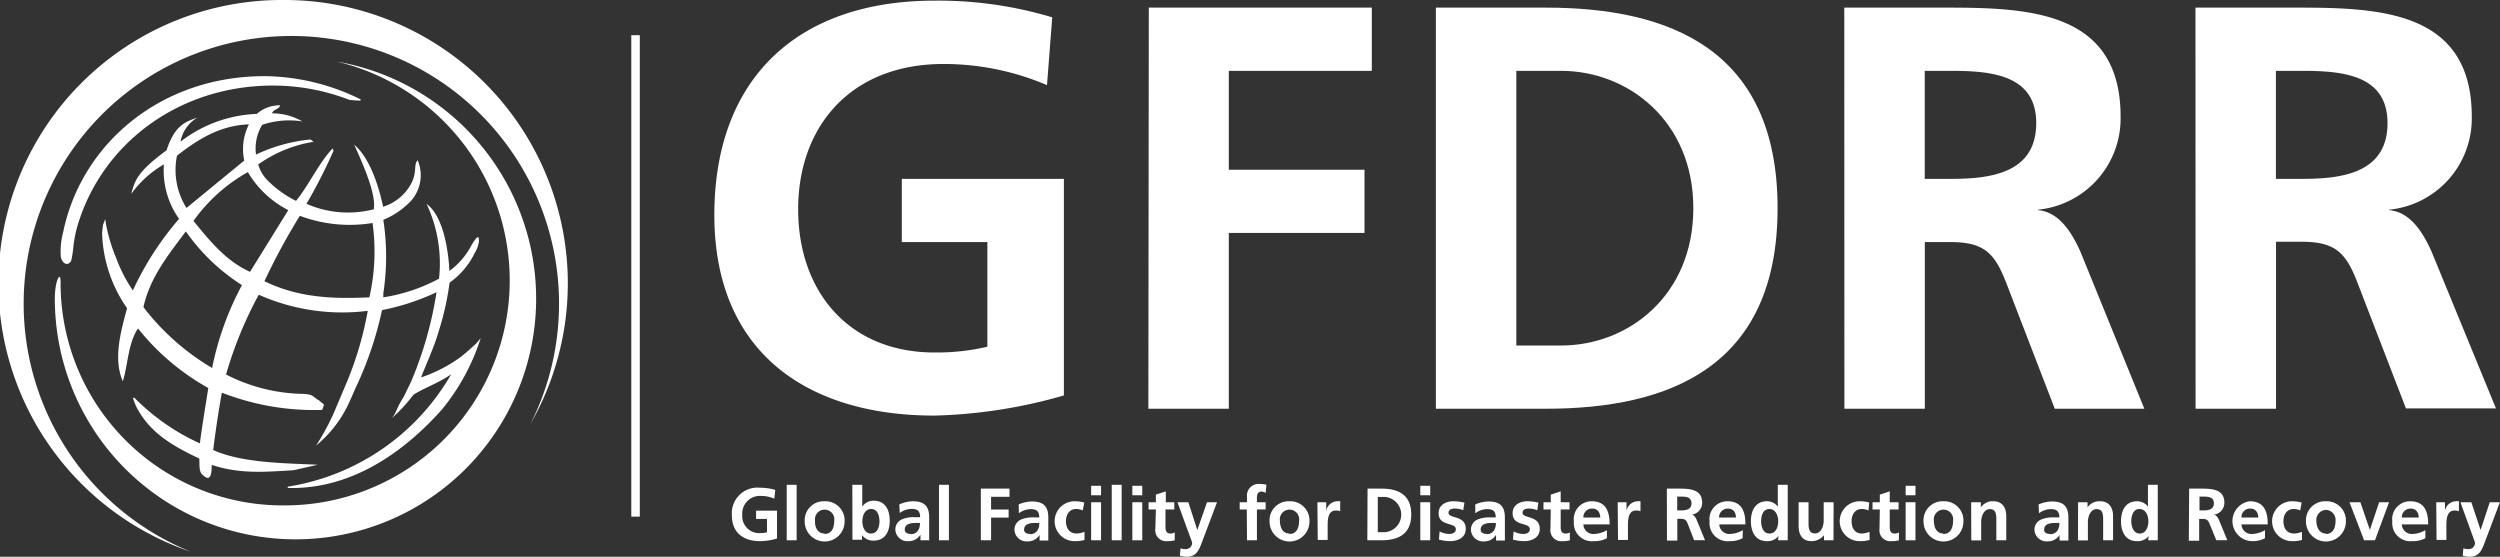 <svg id="Layer_1" data-name="Layer 1" xmlns="http://www.w3.org/2000/svg" xmlns:xlink="http://www.w3.org/1999/xlink" viewBox="0 0 229.37 51.08"><rect x="0" y="0" width="229.37" height="51.08" fill="#333333" stroke="none"/><defs><style>.cls-1,.cls-4{fill:#fff;}.cls-2{fill:url(#radial-gradient);}.cls-3{fill:url(#radial-gradient-2);}.cls-4{stroke:#fff;stroke-width:0.78px;}</style><radialGradient id="radial-gradient" cx="26.95" cy="51.99" r="0.07" gradientUnits="userSpaceOnUse"><stop offset="0" stop-color="#fff"/><stop offset="0.03" stop-color="#dbdbdb"/><stop offset="0.09" stop-color="#8e8e8e"/><stop offset="0.14" stop-color="#515151"/><stop offset="0.19" stop-color="#252525"/><stop offset="0.22" stop-color="#0a0a0a"/><stop offset="0.24"/></radialGradient><radialGradient id="radial-gradient-2" cx="34.33" cy="52.33" r="0.02" xlink:href="#radial-gradient"/></defs><title>GFDRR_Primary Logo_White</title><path class="cls-1" d="M31.3,7.72a26,26,0,0,0-8.54,50.62A24.56,24.56,0,1,1,53.93,46.62,26,26,0,0,0,31.3,7.72Z" transform="translate(-5.26 -7.72)"/><path class="cls-1" d="M36.16,13.37a20.64,20.64,0,0,1-4.87,40.72A20.38,20.38,0,0,1,10.82,33.56c0-1.05-.53-.08-.53,1.54A22.08,22.08,0,1,0,36.16,13.37Z" transform="translate(-5.26 -7.72)"/><path class="cls-1" d="M27,52h0l.19.05Z" transform="translate(-5.26 -7.72)"/><path class="cls-1" d="M34.42,52.38h0Z" transform="translate(-5.26 -7.72)"/><path class="cls-1" d="M11.8,31.62A10.78,10.78,0,0,0,12,30.28a11.22,11.22,0,0,1,.37-1.85c2.25-7.56,9.31-12.86,17.94-12.86a19.49,19.49,0,0,1,7,1.31,9.06,9.06,0,0,0,1,.07l.06-.1a20.25,20.25,0,0,0-8.58-2.14C20.08,14.59,12.73,20.9,11.06,29a6.85,6.85,0,0,0-.22,2.3C11,32,11.56,32.14,11.8,31.62Z" transform="translate(-5.26 -7.72)"/><path class="cls-1" d="M48.1,40a10.35,10.35,0,0,1-.85.67,13.63,13.63,0,0,1-3.36,1.68c.55-1.41,1.21-2.81,1.62-4.23a26.3,26.3,0,0,0,1-4.47A7.08,7.08,0,0,0,48.78,31c.48-.8.47-1.41.36-1.51s-.46.44-.65.78a6.77,6.77,0,0,1-2,2.31s-.12-4.72-2.09-6.15a12.87,12.87,0,0,1,1.14,6.86A16,16,0,0,1,40.43,35v-.38a22.3,22.3,0,0,0,0-6.73,7.39,7.39,0,0,0,2.5-1.7,3.53,3.53,0,0,0,.65-3.77l0,0c-.38.39-.06,1-.52,2a4.43,4.43,0,0,1-2.65,2.27c-.29-1.4-1.08-4.37-2.65-5.69.9,2,2,4.5,1.8,5.92a9.51,9.51,0,0,1-6.18-.5,50.29,50.29,0,0,0,2.48-4.86l-.08-.22c-1.19,1.21-2.27,3.5-3.36,4.81a9.75,9.75,0,0,1-2.54-1.81,3.42,3.42,0,0,1-.93-1.53,12,12,0,0,1,5.08-2.08l-.28-.21a14.92,14.92,0,0,0-5,1.38,4.16,4.16,0,0,1,.57-2.73A7.74,7.74,0,0,1,33,18.86a5.47,5.47,0,0,0-2.78-.74c.09-.38.71-.39.73-.74a3.2,3.2,0,0,0-2.13.79,12.18,12.18,0,0,0-7,2.55,3.25,3.25,0,0,1,1.55-2.21c-1.27.42-2.12.85-2.83,3-2.72,2-2.91,2.79-3.24,4a9.7,9.7,0,0,1,3-2.71,7.62,7.62,0,0,0,1.39,5,27.87,27.87,0,0,0-4.24,6.57,13.65,13.65,0,0,1-1.54-3,14.87,14.87,0,0,1-1-3.55l-.21.56c0,.16-.08.62-.07.78A12.64,12.64,0,0,0,16.92,36c-.56,2.06-1.3,4.66-.39,6.7.49-1.59.47-3.46,1.39-4.85a21.81,21.81,0,0,0,6.45,5.47c-.26,1.69-.57,3.46-.77,5.08a20,20,0,0,1-6-4.18l-.14,0A4.94,4.94,0,0,0,18,45.46c1.23,2.08,3.16,3.2,5.52,4.32.11.07-.11,1.2.33,1.5.27.26.86.78.83-.91,2.59.86,4.9.65,7.53.49l2.2-.5c-2.69-.14-6.89-.12-9.59-1.35.24-1.94.5-3.61.79-5.25l.17.05a23.32,23.32,0,0,0,9,1.52c.09,0,.2-.51.2-.51a3.94,3.94,0,0,1-.45-.37c-.21-.08-.49-.38-.75-.49a4.06,4.06,0,0,0-.57-.1A16,16,0,0,1,26,42.08a36.39,36.39,0,0,1,3-7.32,18.84,18.84,0,0,0,10,1.48,31.33,31.33,0,0,1-1.88,6.45l-1.27,3a22.47,22.47,0,0,1-1.59,2.91,11,11,0,0,0,2.7-3.28c.24-.41.89-1.93.89-1.93h0a32.76,32.76,0,0,0,2.46-7.22,21.08,21.08,0,0,0,5-1.64,34.27,34.27,0,0,1-2.34,8.22s-.37.76-.37.76l-.28.58c-.75,1.18-.67,1.48-1.11,2a15.54,15.54,0,0,0,2-2.17c1.1-.67,2.41-1.12,3.45-1.87a21.07,21.07,0,0,1-15,10.32v.12c5.75.15,10.56-3.18,14.14-7.19a19.65,19.65,0,0,0,3.56-6.55l-.43.51ZM22.37,26.8A6.54,6.54,0,0,1,21.5,22c1.83-1.42,3.88-2.78,6.6-2.87a5,5,0,0,0-.43,3.32m-3,19a22,22,0,0,1-6.25-5.55c.6-2.76,2.36-4.89,3.89-6.95a18.22,18.22,0,0,0,5.15,4.93A27.35,27.35,0,0,0,24.72,41.49Zm3.53-8.79c-2.23-1-3.71-2.87-5.19-4.67A15.3,15.3,0,0,1,28,23.51,9.13,9.13,0,0,0,31.71,27ZM39.15,35c-3.24.15-6.45.07-9.63-1.48a59.08,59.08,0,0,1,3.25-6,13,13,0,0,0,6.67.66A18.93,18.93,0,0,1,39.15,35Z" transform="translate(-5.26 -7.72)"/><path class="cls-1" d="M43.56,21.69l0,0,0,.05S43.57,21.71,43.56,21.69Z" transform="translate(-5.26 -7.72)"/><path class="cls-1" d="M76.3,53.47a3.06,3.06,0,0,0-1.22-.25,1.62,1.62,0,0,0-1.72,1.72A1.56,1.56,0,0,0,75,56.63a2.68,2.68,0,0,0,.63-.07V55.33h-1v-.76h1.92v2.56a5.88,5.88,0,0,1-1.54.24c-1.53,0-2.6-.76-2.6-2.36A2.35,2.35,0,0,1,75,52.47a4.69,4.69,0,0,1,1.39.2Z" transform="translate(-5.26 -7.72)"/><path class="cls-1" d="M77.44,52.2h.91v5.09h-.91Z" transform="translate(-5.26 -7.72)"/><path class="cls-1" d="M80.91,53.71a1.76,1.76,0,0,1,1.84,1.86,1.83,1.83,0,0,1-3.66,0A1.75,1.75,0,0,1,80.91,53.71Zm0,3c.7,0,.89-.63.89-1.21a.89.89,0,1,0-1.76,0C80,56,80.22,56.67,80.91,56.67Z" transform="translate(-5.26 -7.72)"/><path class="cls-1" d="M83.46,52.2h.91v2h0a1.23,1.23,0,0,1,1.05-.54c1.07,0,1.47.86,1.47,1.83s-.4,1.83-1.47,1.83a1.26,1.26,0,0,1-1.07-.5h0v.42h-.88Zm1.72,4.47c.6,0,.77-.65.77-1.13s-.17-1.12-.76-1.12-.81.63-.81,1.12S84.58,56.67,85.18,56.67Z" transform="translate(-5.26 -7.72)"/><path class="cls-1" d="M87.77,54A3.18,3.18,0,0,1,89,53.71c1.07,0,1.51.45,1.51,1.48v.45c0,.35,0,.61,0,.87s0,.51,0,.78h-.8c0-.18,0-.41,0-.52h0a1.24,1.24,0,0,1-1.08.6,1.11,1.11,0,0,1-1.22-1,1,1,0,0,1,.6-1,2.73,2.73,0,0,1,1.17-.2h.5c0-.57-.25-.76-.79-.76a1.86,1.86,0,0,0-1.08.38Zm1.06,2.73a.77.77,0,0,0,.64-.31,1.16,1.16,0,0,0,.19-.72h-.39c-.41,0-1,.07-1,.6C88.26,56.58,88.51,56.71,88.83,56.71Z" transform="translate(-5.26 -7.72)"/><path class="cls-1" d="M91.41,52.2h.91v5.09h-.91Z" transform="translate(-5.26 -7.72)"/><path class="cls-1" d="M95.25,52.55h2.63v.75H96.19v1.17H97.8v.74H96.19v2.08h-.94Z" transform="translate(-5.26 -7.72)"/><path class="cls-1" d="M98.72,54a3.14,3.14,0,0,1,1.21-.27c1.07,0,1.51.45,1.51,1.48v.45c0,.35,0,.61,0,.87s0,.51,0,.78h-.8c0-.18,0-.41,0-.52h0a1.24,1.24,0,0,1-1.08.6,1.11,1.11,0,0,1-1.22-1,1,1,0,0,1,.59-1,2.8,2.8,0,0,1,1.18-.2h.5c0-.57-.25-.76-.79-.76a1.86,1.86,0,0,0-1.08.38Zm1.06,2.73a.77.77,0,0,0,.64-.31,1.16,1.16,0,0,0,.19-.72h-.39c-.41,0-1,.07-1,.6C99.2,56.58,99.46,56.71,99.78,56.71Z" transform="translate(-5.26 -7.72)"/><path class="cls-1" d="M104.6,54.55a1.42,1.42,0,0,0-.61-.13c-.57,0-.93.45-.93,1.11s.31,1.14,1,1.14a2.19,2.19,0,0,0,.7-.16l0,.75a3.06,3.06,0,0,1-.91.11,1.83,1.83,0,0,1,0-3.66,3.19,3.19,0,0,1,.89.12Z" transform="translate(-5.26 -7.72)"/><path class="cls-1" d="M105.37,52.29h.91v.87h-.91Zm0,1.51h.91v3.49h-.91Z" transform="translate(-5.26 -7.72)"/><path class="cls-1" d="M107.26,52.2h.91v5.09h-.91Z" transform="translate(-5.26 -7.72)"/><path class="cls-1" d="M109.15,52.29h.91v.87h-.91Zm0,1.51h.91v3.49h-.91Z" transform="translate(-5.26 -7.72)"/><path class="cls-1" d="M111.31,54.46h-.67V53.8h.67v-.7l.91-.3v1H113v.66h-.81v1.63c0,.3.09.58.43.58a.77.77,0,0,0,.42-.1l0,.72a2.2,2.2,0,0,1-.67.08,1,1,0,0,1-1.11-1.13Z" transform="translate(-5.26 -7.72)"/><path class="cls-1" d="M115.11,56.35h0L116,53.8h.92l-1.31,3.47c-.29.77-.5,1.53-1.46,1.53a2,2,0,0,1-.64-.1l.06-.67a1.37,1.37,0,0,0,.47.07.57.57,0,0,0,.59-.63l-1.34-3.67h1Z" transform="translate(-5.26 -7.72)"/><path class="cls-1" d="M119.65,54.46H119V53.8h.67v-.49a1.07,1.07,0,0,1,1.12-1.19,3.18,3.18,0,0,1,.66.07l-.07.76a.69.69,0,0,0-.4-.13c-.3,0-.4.27-.4.54v.44h.8v.66h-.8v2.83h-.91Z" transform="translate(-5.26 -7.72)"/><path class="cls-1" d="M123.57,53.71a1.76,1.76,0,0,1,1.83,1.86,1.83,1.83,0,0,1-3.66,0A1.75,1.75,0,0,1,123.57,53.71Zm0,3c.69,0,.88-.63.88-1.21a.89.89,0,1,0-1.76,0C122.69,56,122.87,56.67,123.57,56.67Z" transform="translate(-5.26 -7.72)"/><path class="cls-1" d="M126.13,53.8h.81v.79h0a1.06,1.06,0,0,1,1-.88.92.92,0,0,1,.28,0v.92a.92.92,0,0,0-.41-.07c-.74,0-.74.92-.74,1.42v1.28h-.91Z" transform="translate(-5.26 -7.72)"/><path class="cls-1" d="M130.73,52.55H132c1.45,0,2.74.49,2.74,2.37s-1.29,2.37-2.74,2.37h-1.29Zm.94,4h.53a1.62,1.62,0,0,0,0-3.24h-.53Z" transform="translate(-5.26 -7.72)"/><path class="cls-1" d="M135.57,52.29h.91v.87h-.91Zm0,1.51h.91v3.49h-.91Z" transform="translate(-5.26 -7.72)"/><path class="cls-1" d="M139.51,54.53a2.12,2.12,0,0,0-.81-.15c-.25,0-.54.09-.54.39,0,.56,1.58.2,1.58,1.47,0,.81-.72,1.13-1.46,1.13a4.57,4.57,0,0,1-1-.14l.06-.75a2,2,0,0,0,.9.23c.22,0,.59-.09.59-.43,0-.68-1.58-.22-1.58-1.48,0-.75.66-1.09,1.37-1.09a4.17,4.17,0,0,1,1,.13Z" transform="translate(-5.26 -7.72)"/><path class="cls-1" d="M140.61,54a3.14,3.14,0,0,1,1.21-.27c1.07,0,1.51.45,1.51,1.48v.45c0,.35,0,.61,0,.87s0,.51,0,.78h-.81c0-.18,0-.41,0-.52h0a1.24,1.24,0,0,1-1.08.6,1.11,1.11,0,0,1-1.22-1,1,1,0,0,1,.59-1,2.8,2.8,0,0,1,1.18-.2h.5c0-.57-.25-.76-.79-.76a1.84,1.84,0,0,0-1.08.38Zm1.06,2.73a.77.77,0,0,0,.64-.31,1.16,1.16,0,0,0,.19-.72h-.39c-.41,0-1,.07-1,.6C141.1,56.58,141.35,56.71,141.67,56.71Z" transform="translate(-5.26 -7.72)"/><path class="cls-1" d="M146.3,54.53a2.09,2.09,0,0,0-.81-.15c-.25,0-.54.09-.54.39,0,.56,1.58.2,1.58,1.47,0,.81-.72,1.13-1.46,1.13a4.57,4.57,0,0,1-1-.14l.06-.75a2,2,0,0,0,.9.23c.23,0,.59-.09.59-.43,0-.68-1.58-.22-1.58-1.48,0-.75.66-1.09,1.37-1.09a4.34,4.34,0,0,1,1,.13Z" transform="translate(-5.26 -7.72)"/><path class="cls-1" d="M147.54,54.46h-.67V53.8h.67v-.7l.91-.3v1h.81v.66h-.81v1.63c0,.3.08.58.43.58a.71.71,0,0,0,.41-.1l0,.72a2.2,2.2,0,0,1-.67.08,1,1,0,0,1-1.11-1.13Z" transform="translate(-5.26 -7.72)"/><path class="cls-1" d="M152.69,57.1a2.45,2.45,0,0,1-1.2.27,1.66,1.66,0,0,1-1.83-1.81,1.64,1.64,0,0,1,1.62-1.85c1.3,0,1.66.9,1.66,2.12h-2.41a.91.91,0,0,0,1,.88,2.47,2.47,0,0,0,1.16-.35Zm-.61-1.9c0-.44-.24-.82-.74-.82a.79.79,0,0,0-.81.82Z" transform="translate(-5.26 -7.72)"/><path class="cls-1" d="M153.68,53.8h.81v.79h0a1.08,1.08,0,0,1,1-.88.92.92,0,0,1,.28,0v.92a.92.92,0,0,0-.41-.07c-.74,0-.74.92-.74,1.42v1.28h-.91Z" transform="translate(-5.26 -7.72)"/><path class="cls-1" d="M158.19,52.55h1c1,0,2.24,0,2.24,1.29a1.09,1.09,0,0,1-1,1.1h0c.26,0,.41.28.5.49l.76,1.85h-1l-.57-1.47c-.14-.36-.26-.49-.66-.49h-.31v2h-.95Zm.95,2h.31c.47,0,1-.06,1-.65s-.53-.62-1-.62h-.31Z" transform="translate(-5.26 -7.72)"/><path class="cls-1" d="M165.14,57.1a2.42,2.42,0,0,1-1.2.27,1.66,1.66,0,0,1-1.83-1.81,1.64,1.64,0,0,1,1.63-1.85c1.3,0,1.66.9,1.66,2.12H163a.92.92,0,0,0,1,.88,2.47,2.47,0,0,0,1.16-.35Zm-.61-1.9c0-.44-.23-.82-.74-.82a.8.8,0,0,0-.81.82Z" transform="translate(-5.26 -7.72)"/><path class="cls-1" d="M168.44,56.9h0a1.29,1.29,0,0,1-1.07.47c-1.07,0-1.47-.88-1.47-1.83s.4-1.83,1.47-1.83a1.24,1.24,0,0,1,1,.49h0v-2h.91v5.09h-.89Zm-.83-.23c.6,0,.8-.64.8-1.13s-.23-1.12-.82-1.12-.75.65-.75,1.12S167,56.67,167.61,56.67Z" transform="translate(-5.26 -7.72)"/><path class="cls-1" d="M173.48,57.29h-.87v-.47h0a1.45,1.45,0,0,1-1.15.55c-.82,0-1.18-.58-1.18-1.37V53.8h.91v1.86c0,.43,0,1,.59,1s.8-.72.8-1.16V53.8h.91Z" transform="translate(-5.26 -7.72)"/><path class="cls-1" d="M176.69,54.55a1.5,1.5,0,0,0-.62-.13c-.57,0-.93.45-.93,1.11s.31,1.14.94,1.14a2.19,2.19,0,0,0,.71-.16l0,.75a3.06,3.06,0,0,1-.91.11,1.83,1.83,0,0,1,0-3.66,3,3,0,0,1,.88.12Z" transform="translate(-5.26 -7.72)"/><path class="cls-1" d="M177.73,54.46h-.67V53.8h.67v-.7l.91-.3v1h.81v.66h-.81v1.63c0,.3.08.58.43.58a.71.71,0,0,0,.41-.1l0,.72a2.2,2.2,0,0,1-.67.08,1,1,0,0,1-1.11-1.13Z" transform="translate(-5.26 -7.72)"/><path class="cls-1" d="M180.1,52.29h.9v.87h-.9Zm0,1.51h.9v3.49h-.9Z" transform="translate(-5.26 -7.72)"/><path class="cls-1" d="M183.56,53.71a1.76,1.76,0,0,1,1.84,1.86,1.83,1.83,0,0,1-3.66,0A1.75,1.75,0,0,1,183.56,53.71Zm0,3c.7,0,.89-.63.89-1.21a.89.89,0,1,0-1.76,0C182.69,56,182.87,56.67,183.56,56.67Z" transform="translate(-5.26 -7.72)"/><path class="cls-1" d="M186.11,53.8H187v.47h0a1.3,1.3,0,0,1,1.15-.56c.82,0,1.18.59,1.18,1.37v2.21h-.91V55.43c0-.43,0-1-.59-1s-.8.72-.8,1.16v1.71h-.91Z" transform="translate(-5.26 -7.72)"/><path class="cls-1" d="M192.3,54a3.23,3.23,0,0,1,1.22-.27c1.06,0,1.51.45,1.51,1.48v.45c0,.35,0,.61,0,.87s0,.51,0,.78h-.8a2.6,2.6,0,0,1,0-.52h0a1.26,1.26,0,0,1-1.08.6,1.12,1.12,0,0,1-1.23-1,1,1,0,0,1,.6-1,2.8,2.8,0,0,1,1.18-.2h.5c0-.57-.25-.76-.79-.76a1.84,1.84,0,0,0-1.08.38Zm1.07,2.73a.77.77,0,0,0,.64-.31,1.16,1.16,0,0,0,.19-.72h-.39c-.41,0-1,.07-1,.6C192.79,56.58,193,56.71,193.37,56.71Z" transform="translate(-5.26 -7.72)"/><path class="cls-1" d="M195.92,53.8h.87v.47h0a1.31,1.31,0,0,1,1.15-.56c.83,0,1.19.59,1.19,1.37v2.21h-.91V55.43c0-.43,0-1-.59-1s-.81.72-.81,1.16v1.71h-.91Z" transform="translate(-5.26 -7.72)"/><path class="cls-1" d="M202.4,56.9h0a1.29,1.29,0,0,1-1.07.47c-1.08,0-1.47-.88-1.47-1.83s.39-1.83,1.47-1.83a1.24,1.24,0,0,1,1,.49h0v-2h.9v5.09h-.88Zm-.83-.23c.6,0,.8-.64.8-1.13s-.23-1.12-.82-1.12-.75.65-.75,1.12S201,56.67,201.57,56.67Z" transform="translate(-5.26 -7.72)"/><path class="cls-1" d="M206.11,52.55h1c1,0,2.23,0,2.23,1.29a1.09,1.09,0,0,1-1,1.1h0c.26,0,.41.28.51.49l.76,1.85H208.6L208,55.82c-.14-.36-.26-.49-.66-.49h-.31v2h-.95Zm.95,2h.32c.46,0,1-.06,1-.65s-.53-.62-1-.62h-.32Z" transform="translate(-5.26 -7.72)"/><path class="cls-1" d="M213.07,57.1a2.49,2.49,0,0,1-1.21.27,1.84,1.84,0,0,1-.2-3.66c1.3,0,1.66.9,1.66,2.12h-2.41a.91.91,0,0,0,1,.88,2.5,2.5,0,0,0,1.16-.35Zm-.62-1.9c0-.44-.23-.82-.74-.82a.78.78,0,0,0-.8.82Z" transform="translate(-5.26 -7.72)"/><path class="cls-1" d="M216.3,54.55a1.42,1.42,0,0,0-.61-.13c-.56,0-.93.45-.93,1.11s.31,1.14,1,1.14a2.19,2.19,0,0,0,.7-.16l0,.75a3.06,3.06,0,0,1-.91.11,1.83,1.83,0,0,1,0-3.66,3.12,3.12,0,0,1,.88.12Z" transform="translate(-5.26 -7.72)"/><path class="cls-1" d="M218.66,53.71a1.76,1.76,0,0,1,1.83,1.86,1.83,1.83,0,0,1-3.66,0A1.75,1.75,0,0,1,218.66,53.71Zm0,3c.69,0,.88-.63.88-1.21a.92.92,0,0,0-.88-1,.93.93,0,0,0-.88,1C217.78,56,218,56.67,218.66,56.67Z" transform="translate(-5.26 -7.72)"/><path class="cls-1" d="M220.82,53.8h1l.87,2.54h0l.85-2.54h.91l-1.29,3.49h-1Z" transform="translate(-5.26 -7.72)"/><path class="cls-1" d="M227.78,57.1a2.42,2.42,0,0,1-1.2.27,1.66,1.66,0,0,1-1.83-1.81,1.64,1.64,0,0,1,1.62-1.85c1.31,0,1.67.9,1.67,2.12h-2.42a.92.92,0,0,0,1,.88,2.47,2.47,0,0,0,1.16-.35Zm-.61-1.9c0-.44-.23-.82-.74-.82a.8.8,0,0,0-.81.82Z" transform="translate(-5.26 -7.72)"/><path class="cls-1" d="M228.78,53.8h.8v.79h0a1.06,1.06,0,0,1,1-.88.89.89,0,0,1,.28,0v.92a.89.89,0,0,0-.41-.07c-.74,0-.74.92-.74,1.42v1.28h-.9Z" transform="translate(-5.26 -7.72)"/><path class="cls-1" d="M232.85,56.35h0l.84-2.55h.93l-1.31,3.47c-.29.77-.5,1.53-1.45,1.53a2.05,2.05,0,0,1-.65-.1l.06-.67a1.33,1.33,0,0,0,.47.07.57.57,0,0,0,.59-.63L231,53.8h1Z" transform="translate(-5.26 -7.72)"/><path class="cls-1" d="M101.32,15.53a24.16,24.16,0,0,0-9.49-1.94c-8.59,0-13.34,5.8-13.34,13.33S83.13,40.06,91,40.06a20.32,20.32,0,0,0,4.85-.53v-9.6H88v-5.8h14.87V44A46.73,46.73,0,0,1,91,45.85c-11.92,0-20.2-6-20.2-18.4,0-12.6,7.7-19.67,20.2-19.67A36.34,36.34,0,0,1,101.8,9.31Z" transform="translate(-5.26 -7.72)"/><path class="cls-1" d="M110.66,8.42h20.46v5.8H118v9.07h12.45v5.8H118V45.22h-7.38Z" transform="translate(-5.26 -7.72)"/><path class="cls-1" d="M137,8.42H147.1c11.28,0,21.25,3.79,21.25,18.4s-10,18.4-21.25,18.4H137Zm7.38,31h4.11c6.17,0,12.13-4.59,12.13-12.6s-6-12.6-12.13-12.6h-4.11Z" transform="translate(-5.26 -7.72)"/><path class="cls-1" d="M174.47,8.42h8c7.91,0,17.35-.27,17.35,10a8.41,8.41,0,0,1-7.59,8.54V27c2,.16,3.16,2.16,3.9,3.8L202,45.22h-8.22l-4.43-11.49c-1.06-2.74-2-3.8-5.12-3.8h-2.37V45.22h-7.38Zm7.38,15.71h2.43c3.64,0,7.8-.53,7.8-5.12,0-4.42-4.11-4.79-7.8-4.79h-2.43Z" transform="translate(-5.26 -7.72)"/><path class="cls-1" d="M206.69,8.42h8c7.91,0,17.35-.27,17.35,10a8.41,8.41,0,0,1-7.59,8.54V27c2,.16,3.16,2.16,3.9,3.8l5.91,14.39H226l-4.43-11.49c-1.05-2.74-2-3.8-5.12-3.8h-2.37V45.22h-7.38Zm7.38,15.71h2.43c3.63,0,7.81-.53,7.81-5.12,0-4.42-4.12-4.79-7.81-4.79h-2.43Z" transform="translate(-5.26 -7.72)"/><path class="cls-2" d="M26.85,52h0L27,52Z" transform="translate(-5.26 -7.72)"/><path class="cls-3" d="M34.3,52.33h0Z" transform="translate(-5.26 -7.72)"/><line class="cls-4" x1="58.31" y1="3.23" x2="58.31" y2="47.4"/></svg>